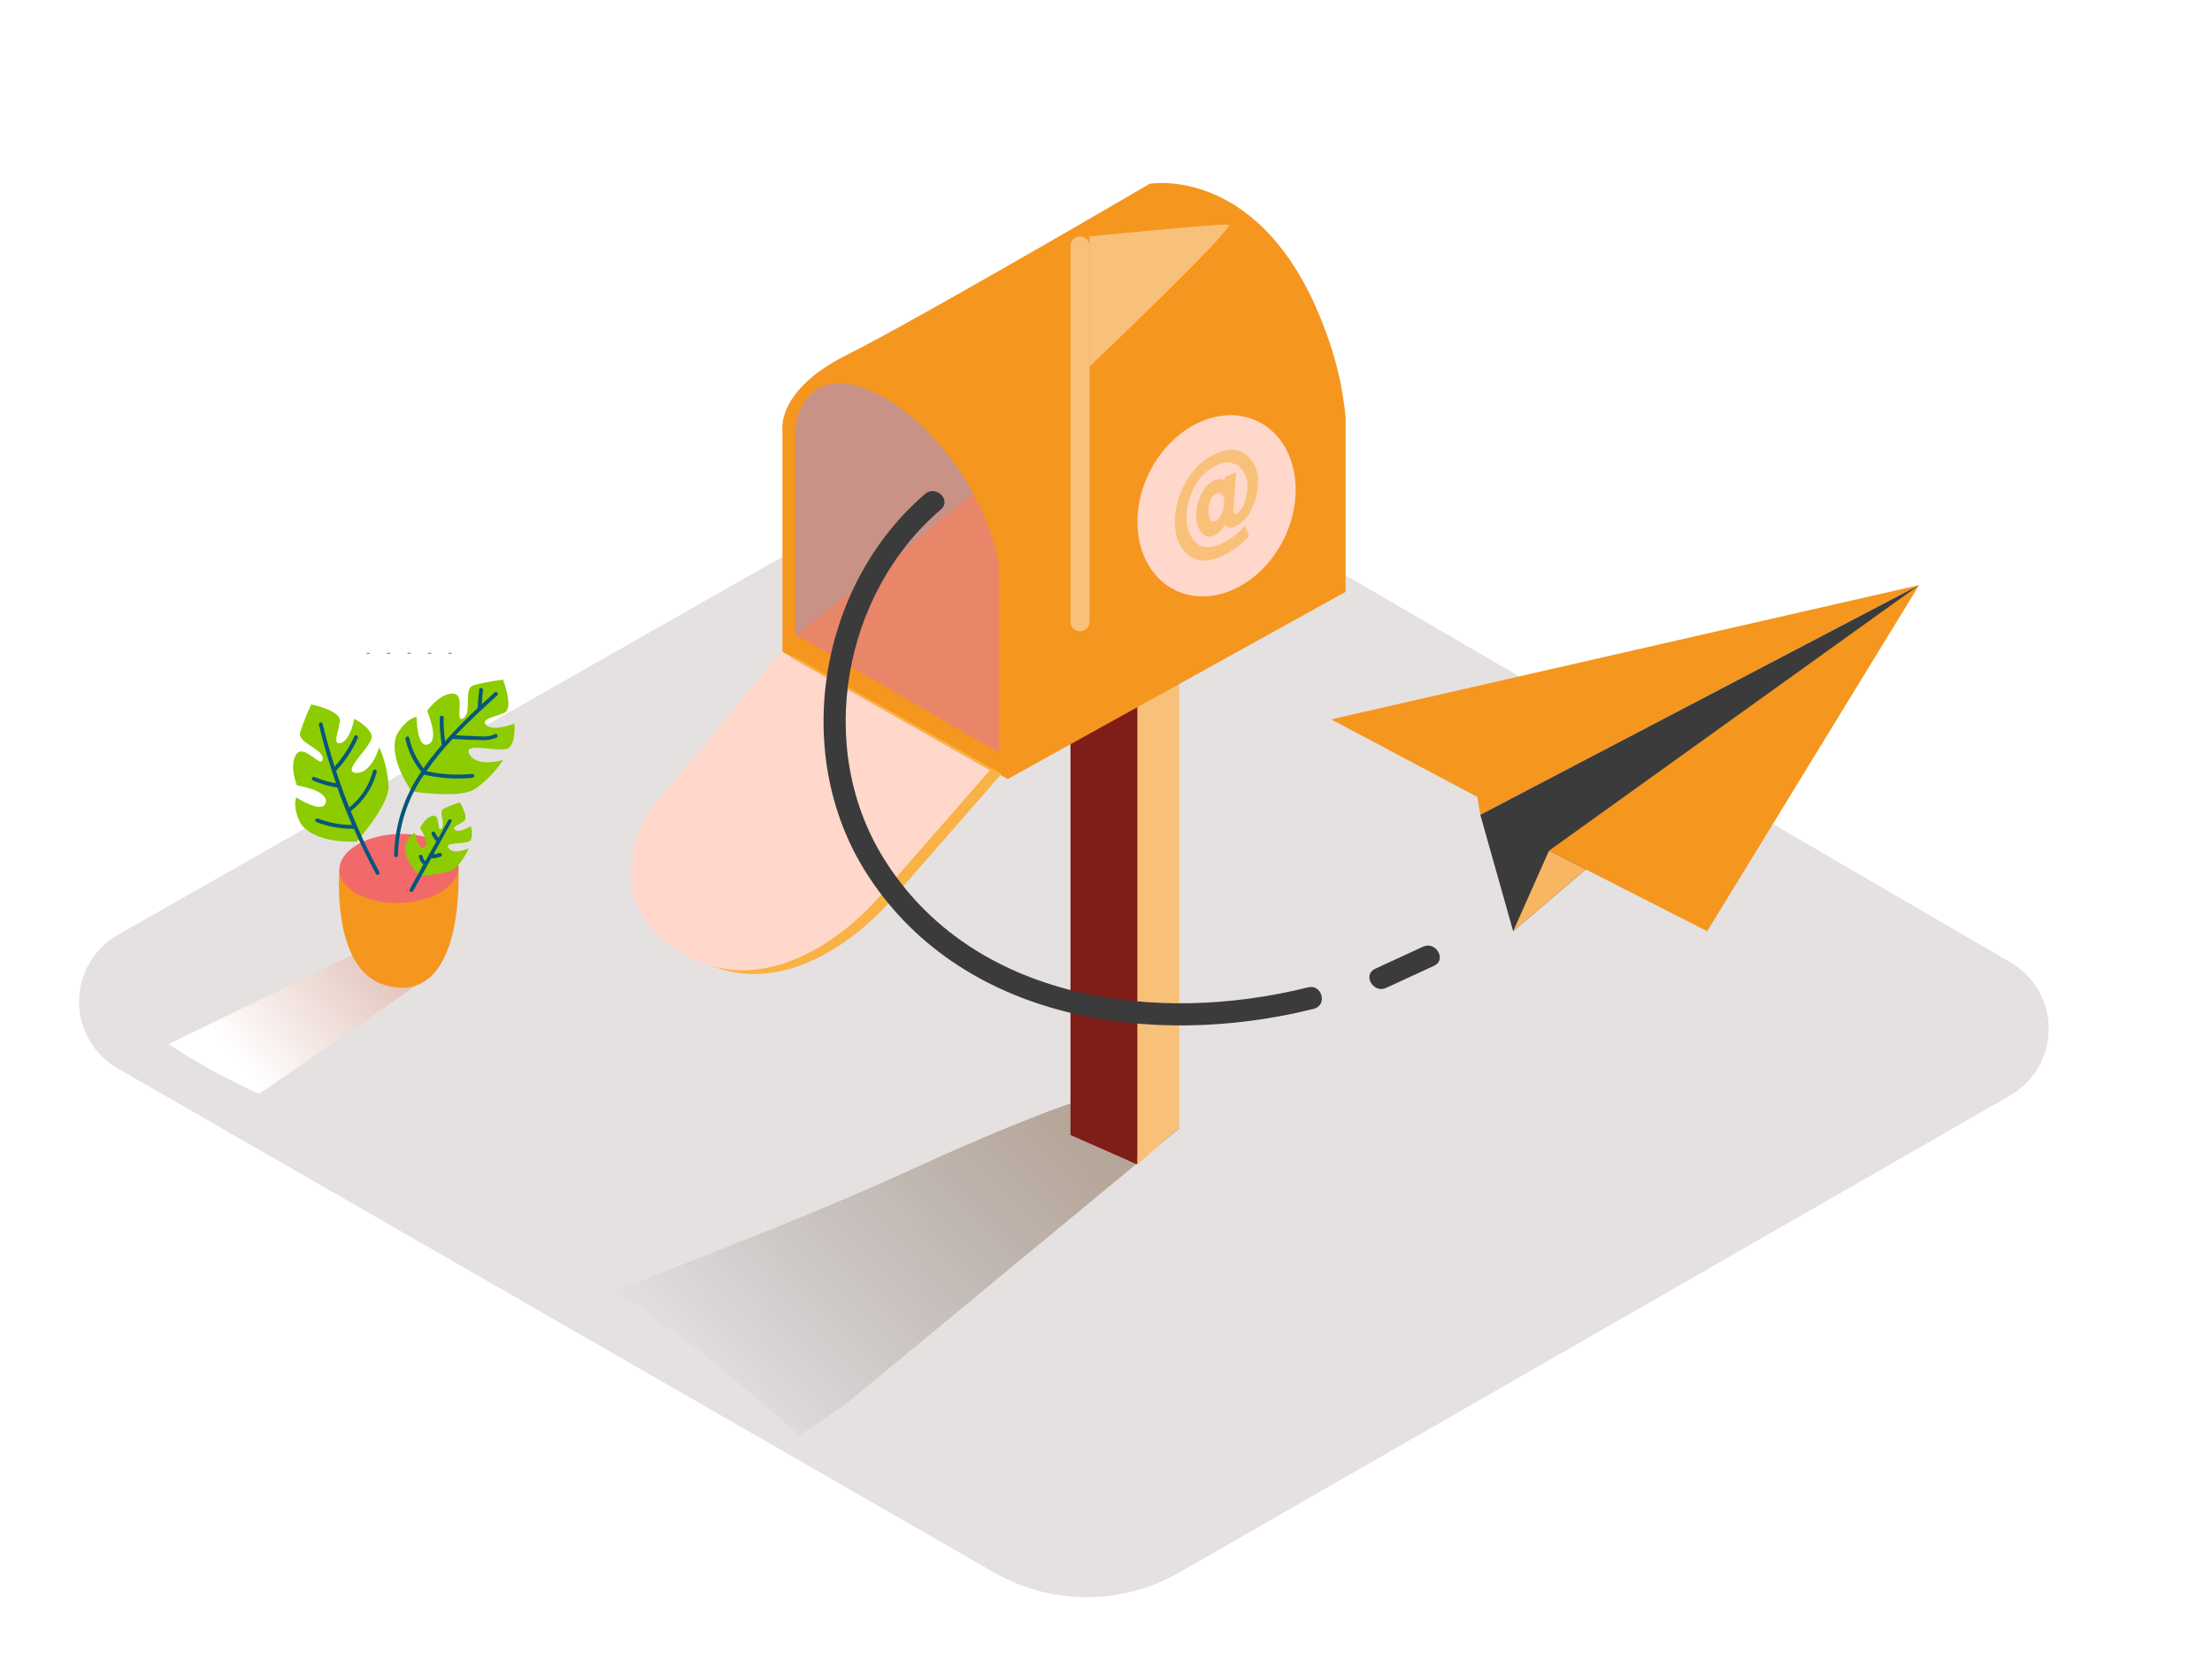 <svg width="718" height="541" viewBox="0 0 718 541" fill="none" xmlns="http://www.w3.org/2000/svg">
<g filter="url(#filter0_d_59:1516)">
<path d="M38.288 299.427L318.702 139.879C325.548 135.985 333.296 133.958 341.171 133.999C349.046 134.04 356.773 136.148 363.577 140.112L652.572 308.346C656.364 310.549 659.509 313.712 661.691 317.515C663.873 321.319 665.015 325.63 665.003 330.015C664.99 334.399 663.823 338.704 661.619 342.495C659.415 346.286 656.251 349.43 652.447 351.611L382.748 506.422C373.611 511.673 363.256 514.436 352.718 514.436C342.179 514.436 331.824 511.673 322.687 506.422L38.198 342.8C34.379 340.607 31.207 337.444 29.004 333.631C26.802 329.818 25.647 325.491 25.656 321.088C25.665 316.685 26.838 312.362 29.056 308.558C31.275 304.754 34.459 301.604 38.288 299.427V299.427Z" fill="#E5E1E1"/>
<path opacity="0.32" d="M259.431 461.972L274.42 451.834L383.017 362.109L357.313 351.073C341.894 355.2 314.233 367.223 299.873 373.773C278.674 383.535 257.206 392.382 235.486 400.924C223.46 405.709 211.415 410.423 199.353 415.064C220.965 428.667 240.351 445.104 259.431 461.972Z" fill="url(#paint0_linear_59:1516)"/>
<path d="M146.095 208.16V207.908" stroke="#61587D" stroke-width="1.015"/>
<path d="M139.436 208.16V207.908" stroke="#61587D" stroke-width="1.015"/>
<path d="M126.135 207.908V208.16" stroke="#61587D" stroke-width="1.015"/>
<path d="M132.794 208.16V207.908" stroke="#61587D" stroke-width="1.015"/>
<path d="M119.475 207.908V208.16" stroke="#61587D" stroke-width="1.015"/>
<path d="M369.178 373.988L347.476 364.406V198.72L375.981 188.546" fill="#7F1D18"/>
<path d="M382.766 167.012V362.019L369.178 373.988V186.159" fill="#F9C079"/>
<path d="M253.974 207.567V135.411C253.974 135.411 252.072 122.598 274.868 111.203C297.665 99.808 373.162 55.663 373.162 55.663C373.162 55.663 410.193 49.024 430.136 103.128C433.629 112.233 435.864 121.772 436.777 131.481V188.097L327.085 248.858L253.974 207.567Z" fill="#F5961F"/>
<path d="M258.211 202.309V134.459C258.211 134.459 260.58 115.474 280.056 122.113C299.532 128.753 319.941 154.863 324.213 179.071V240.299L260.58 203.278" fill="#E98669"/>
<path d="M353.651 75.833C353.651 74.129 352.269 72.747 350.564 72.747C348.859 72.747 347.476 74.129 347.476 75.833V197.823C347.476 199.528 348.859 200.91 350.564 200.91C352.269 200.91 353.651 199.528 353.651 197.823V75.833Z" fill="#F9C079"/>
<path d="M353.615 72.747C353.615 72.747 395.869 68.476 398.724 68.942C401.578 69.409 353.615 115.007 353.615 115.007" fill="#F9C079"/>
<path d="M257.188 208.787L214.449 260.523C214.449 260.523 194.973 290.437 226.798 307.52C258.624 324.604 288.528 289.001 288.528 289.001L325.092 247.172L257.188 208.787Z" fill="#F9B246"/>
<path d="M253.454 207.567L210.715 259.302C210.715 259.302 191.239 289.217 223.065 306.3C254.89 323.384 284.795 287.781 284.795 287.781L321.305 246.023L253.454 207.567Z" fill="#FFD7CB"/>
<path d="M315.92 156.209C307.196 140.184 293.357 126.42 280.02 121.844C260.58 115.205 258.211 134.119 258.211 134.119V202.309C279.751 185.046 290.108 177.689 315.92 156.209Z" fill="#C89287"/>
<path d="M416.734 170.955C424.191 155.846 420.456 138.774 408.391 132.823C396.327 126.873 380.502 134.298 373.046 149.407C365.589 164.517 369.325 181.589 381.389 187.539C393.453 193.49 409.278 186.065 416.734 170.955Z" fill="#FFD7CB"/>
<path d="M404.324 143.468C405.652 144.492 406.709 145.825 407.404 147.352C408.098 148.878 408.409 150.551 408.309 152.225C408.392 155.385 407.676 158.514 406.226 161.323C405.166 163.782 403.254 165.776 400.841 166.94C400.31 167.26 399.676 167.366 399.069 167.236C398.463 167.106 397.928 166.75 397.575 166.24C396.89 167.809 395.668 169.082 394.128 169.829C393.476 170.157 392.734 170.26 392.017 170.124C391.3 169.988 390.648 169.619 390.161 169.075C388.878 167.495 388.237 165.49 388.366 163.458C388.269 160.925 388.845 158.411 390.036 156.173C390.934 154.26 392.47 152.718 394.379 151.812C394.855 151.586 395.379 151.48 395.905 151.505C396.431 151.531 396.943 151.685 397.395 151.956L397.61 150.825L401.2 149.354L400.411 160.264C400.411 161 400.411 161.646 400.411 162.184C400.411 162.723 400.68 163.064 401.183 162.848C402.384 162.112 403.287 160.974 403.731 159.636C404.555 157.8 404.942 155.797 404.862 153.786C404.955 152.528 404.734 151.267 404.221 150.114C403.707 148.962 402.916 147.955 401.918 147.182C400.906 146.541 399.743 146.177 398.546 146.127C397.349 146.077 396.16 146.342 395.097 146.895C392.012 148.298 389.485 150.692 387.917 153.696C386.016 156.895 385.058 160.565 385.153 164.284C385.091 165.724 385.325 167.161 385.84 168.507C386.356 169.852 387.142 171.078 388.151 172.108C390.071 173.902 392.71 174.082 396.085 172.682C399.152 171.257 401.881 169.195 404.09 166.635L405.419 169.955C402.861 172.841 399.715 175.148 396.192 176.72C391.777 178.514 388.241 178.335 385.566 176.092C382.891 173.849 381.491 170.421 381.384 165.809C381.279 160.956 382.596 156.179 385.171 152.063C387.365 148.105 390.777 144.958 394.9 143.091C398.634 141.536 401.775 141.661 404.324 143.468ZM396.515 162.705C397.11 161.462 397.405 160.098 397.377 158.721C397.413 158.301 397.358 157.879 397.215 157.482C397.073 157.086 396.846 156.725 396.551 156.424C396.313 156.205 396.014 156.064 395.693 156.019C395.372 155.974 395.046 156.028 394.756 156.173C393.915 156.622 393.274 157.372 392.961 158.272C392.455 159.449 392.222 160.725 392.279 162.005C392.257 162.929 392.473 163.844 392.908 164.661C392.964 164.795 393.047 164.916 393.151 165.017C393.256 165.119 393.38 165.198 393.516 165.25C393.652 165.302 393.797 165.325 393.942 165.32C394.087 165.314 394.23 165.279 394.362 165.217C395.387 164.687 396.175 163.79 396.569 162.705" fill="#F9C079"/>
<path d="M479.534 254.673L432.075 229.496L622.937 185.908L480.504 260.487L479.534 254.673Z" fill="#F5961F"/>
<path d="M480.504 260.487L491.166 298.261L622.937 185.908L480.504 260.487Z" fill="#3B3B3B"/>
<path d="M502.798 272.115L554.135 298.261L622.937 185.908L502.798 272.115Z" fill="#F5961F"/>
<path d="M502.798 272.115L491.166 298.261L514.716 278.181L502.798 272.115Z" fill="#F8B662"/>
<path d="M424.625 316.475C375.694 328.696 315.705 321.051 286.859 274.645C264.476 238.666 273.576 188.599 305.384 161.377C308.974 158.362 303.804 153.32 300.304 156.299C266.091 185.585 256.739 239.689 280.559 278.324C311.074 327.583 374.33 336.466 426.438 323.456C431.016 322.271 429.113 315.362 424.625 316.475Z" fill="#3B3B3B"/>
<path d="M461.89 303.285L446.345 310.463C442.162 312.402 445.806 318.593 449.935 316.654L465.48 309.476C469.698 307.538 466.054 301.347 461.89 303.285Z" fill="#3B3B3B"/>
<path d="M197.001 338.332L195.206 337.435C194.183 336.914 193.268 338.475 194.309 338.978L196.104 339.875C197.127 340.396 198.042 338.834 197.001 338.332Z" fill="#E5E1E1"/>
<path style="mix-blend-mode:multiply" d="M118.021 304.165L54.748 334.886C64.057 341.108 73.889 346.512 84.132 351.037L140.62 312.079" fill="url(#paint1_linear_59:1516)"/>
<path d="M110.159 278.503C110.159 278.503 107.503 309.979 124.304 315.524C141.105 321.069 149.434 304.99 148.841 277.283" fill="#F5961F"/>
<path d="M129.843 289.051C140.524 288.712 149.024 283.434 148.828 277.263C148.632 271.092 139.814 266.364 129.133 266.703C118.451 267.043 109.951 272.321 110.148 278.492C110.344 284.663 119.162 289.391 129.843 289.051Z" fill="#F2696A"/>
<path d="M133.656 252.878C133.656 252.878 125.722 242.111 128.791 234.484C128.791 234.484 131.376 229.532 135.217 228.634C135.217 228.634 135.217 239.025 138.987 237.607C142.756 236.189 138.646 226.732 138.646 226.732C138.646 226.732 142.541 221.098 146.993 221.133C151.444 221.169 147.298 230.842 150.349 229.173C153.401 227.504 150.242 219.465 153.688 218.406C156.851 217.594 160.066 216.994 163.309 216.611C163.309 216.611 166.899 225.979 163.65 227.378C160.401 228.778 155.591 229.46 157.978 231.47C160.365 233.48 166.953 230.878 166.953 230.878C166.953 230.878 167.527 236.261 165.373 238.576C163.219 240.891 149.901 236.279 152.36 240.783C154.819 245.287 163.345 242.667 163.345 242.667C160.854 246.418 157.675 249.664 153.975 252.232C148.842 255.283 133.656 252.878 133.656 252.878Z" fill="#8CCC00"/>
<path d="M136.312 280.226C136.312 280.226 130.658 274.986 131.592 270.303C132.088 268.647 133.165 267.226 134.625 266.301C134.625 266.301 135.702 272.205 137.713 270.985C139.723 269.764 136.348 264.847 136.348 264.847C136.348 264.847 137.946 261.258 140.495 260.774C143.044 260.289 141.715 266.247 143.259 264.973C144.803 263.699 142.164 259.482 143.995 258.495C145.7 257.684 147.457 256.989 149.254 256.413C149.254 256.413 152.288 261.348 150.601 262.532C148.913 263.717 146.239 264.578 147.818 265.457C149.398 266.337 152.809 264.165 152.809 264.165C153.317 265.636 153.317 267.235 152.809 268.705C151.839 270.285 143.833 269.046 145.628 271.343C147.423 273.64 152.144 271.343 152.144 271.343C151.127 273.738 149.665 275.917 147.836 277.768C145.18 279.993 136.312 280.226 136.312 280.226Z" fill="#8CCC00"/>
<path d="M115.778 269.172C115.778 269.172 102.477 270.105 97.648 263.394C97.648 263.394 94.848 258.567 96.158 254.834C96.158 254.834 104.9 260.469 105.744 256.467C106.587 252.465 96.392 250.922 96.392 250.922C96.392 250.922 93.735 244.623 96.158 240.873C98.582 237.122 104.523 245.826 104.738 242.362C104.954 238.899 96.481 237.248 97.433 233.749C98.424 230.633 99.624 227.588 101.023 224.633C101.023 224.633 110.859 226.643 110.339 230.16C109.818 233.677 107.754 238.074 110.734 237.14C113.713 236.207 115.006 229.334 115.006 229.334C115.006 229.334 119.798 231.703 120.642 234.718C121.486 237.733 110.375 246.526 115.508 246.867C120.642 247.208 123.101 238.54 123.101 238.54C124.928 242.658 125.957 247.085 126.135 251.586C125.973 257.687 115.778 269.172 115.778 269.172Z" fill="#8CCC00"/>
<path d="M160.527 220.793L156.38 224.579C156.47 223.072 156.614 221.564 156.793 220.057C156.901 219.267 155.662 218.962 155.573 219.77C155.321 221.791 155.142 223.813 155.034 225.835C151.444 229.227 147.854 232.78 144.48 236.602C144.104 234.06 143.948 231.49 144.013 228.922C144.013 228.114 142.774 228.15 142.756 228.922C142.692 231.891 142.915 234.86 143.421 237.786C141.295 240.205 139.306 242.739 137.461 245.377C135.206 242.464 133.624 239.087 132.83 235.489C132.651 234.7 131.448 235.077 131.627 235.866C132.468 239.706 134.175 243.302 136.617 246.382L136.743 246.49C131.157 254.456 128.087 263.913 127.93 273.64C127.93 274.448 129.186 274.412 129.186 273.64C129.343 264.262 132.286 255.142 137.641 247.441C142.768 248.627 148.055 248.973 153.293 248.464C154.101 248.464 154.065 247.136 153.293 247.207C148.322 247.69 143.307 247.387 138.43 246.31C140.982 242.621 143.802 239.124 146.867 235.848H146.975C149.918 236.01 152.862 236.189 155.824 236.189C157.659 236.386 159.513 236.108 161.209 235.382C161.927 234.987 161.209 233.928 160.545 234.323C158.552 235.418 155.68 234.969 153.508 234.897C151.713 234.897 149.775 234.754 147.908 234.646C152.252 230.07 156.883 225.781 161.442 221.69C162.053 221.116 161.137 220.254 160.527 220.793Z" fill="#06577A"/>
<path d="M122.293 246.526C122.32 246.368 122.286 246.207 122.197 246.074C122.109 245.941 121.973 245.846 121.818 245.81C121.662 245.773 121.499 245.797 121.361 245.877C121.222 245.956 121.119 246.086 121.073 246.238C119.861 250.923 117.158 255.086 113.372 258.1C111.817 254.188 110.387 250.228 109.082 246.221C112.024 243.095 114.409 239.49 116.137 235.561C116.46 234.825 115.347 234.215 115.024 234.969C113.432 238.576 111.268 241.903 108.616 244.821C107.162 240.227 105.851 235.597 104.72 230.896C104.523 230.106 103.32 230.483 103.518 231.272C105.061 237.697 106.916 244.019 109.082 250.24C106.692 249.852 104.359 249.171 102.136 248.212C101.4 247.889 100.789 249.002 101.543 249.325C104.079 250.444 106.753 251.216 109.495 251.622V251.622C110.949 255.731 112.565 259.769 114.288 263.771C110.518 263.769 106.781 263.07 103.266 261.707C102.513 261.42 101.92 262.514 102.674 262.82C106.562 264.335 110.708 265.078 114.88 265.009C117.058 269.986 119.451 274.879 122.06 279.688C122.437 280.406 123.514 279.688 123.119 279.024C119.669 272.62 116.577 266.031 113.857 259.284V259.284C118.003 256.081 120.97 251.594 122.293 246.526V246.526Z" fill="#06577A"/>
<path d="M145.61 262.084L142.326 268.006C141.885 267.447 141.5 266.846 141.177 266.211C140.8 265.493 139.741 266.211 140.118 266.875C140.54 267.678 141.052 268.431 141.644 269.118V269.118L138.054 275.525C137.617 275.137 137.325 274.611 137.228 274.035C137.102 273.246 135.846 273.281 135.971 274.035C136.117 275.042 136.644 275.954 137.443 276.583L132.992 284.605C132.913 284.752 132.896 284.925 132.945 285.085C132.994 285.245 133.104 285.379 133.252 285.457C133.399 285.536 133.572 285.552 133.732 285.504C133.892 285.455 134.026 285.344 134.105 285.197L139.974 274.609C141.015 274.594 142.046 274.406 143.026 274.053C143.78 273.784 143.421 272.564 142.649 272.851C142.022 273.071 141.371 273.215 140.71 273.281L146.652 262.515C146.644 262.398 146.604 262.285 146.535 262.19C146.467 262.095 146.373 262.021 146.265 261.976C146.157 261.931 146.038 261.917 145.922 261.936C145.807 261.955 145.699 262.007 145.61 262.084Z" fill="#06577A"/>
</g>
<defs>
<filter id="filter0_d_59:1516" x="-4" y="0" width="726" height="549" filterUnits="userSpaceOnUse" color-interpolation-filters="sRGB">
<feFlood flood-opacity="0" result="BackgroundImageFix"/>
<feColorMatrix in="SourceAlpha" type="matrix" values="0 0 0 0 0 0 0 0 0 0 0 0 0 0 0 0 0 0 127 0" result="hardAlpha"/>
<feOffset dy="4"/>
<feGaussianBlur stdDeviation="2"/>
<feComposite in2="hardAlpha" operator="out"/>
<feColorMatrix type="matrix" values="0 0 0 0 0 0 0 0 0 0 0 0 0 0 0 0 0 0 0.25 0"/>
<feBlend mode="normal" in2="BackgroundImageFix" result="effect1_dropShadow_59:1516"/>
<feBlend mode="normal" in="SourceGraphic" in2="effect1_dropShadow_59:1516" result="shape"/>
</filter>
<linearGradient id="paint0_linear_59:1516" x1="227.534" y1="448.514" x2="335.224" y2="347.184" gradientUnits="userSpaceOnUse">
<stop stop-opacity="0"/>
<stop offset="0.99" stop-color="#552800"/>
</linearGradient>
<linearGradient id="paint1_linear_59:1516" x1="147.441" y1="283.026" x2="77.183" y2="340.236" gradientUnits="userSpaceOnUse">
<stop stop-color="#D4A397"/>
<stop offset="1" stop-color="white"/>
</linearGradient>
</defs>
</svg>
